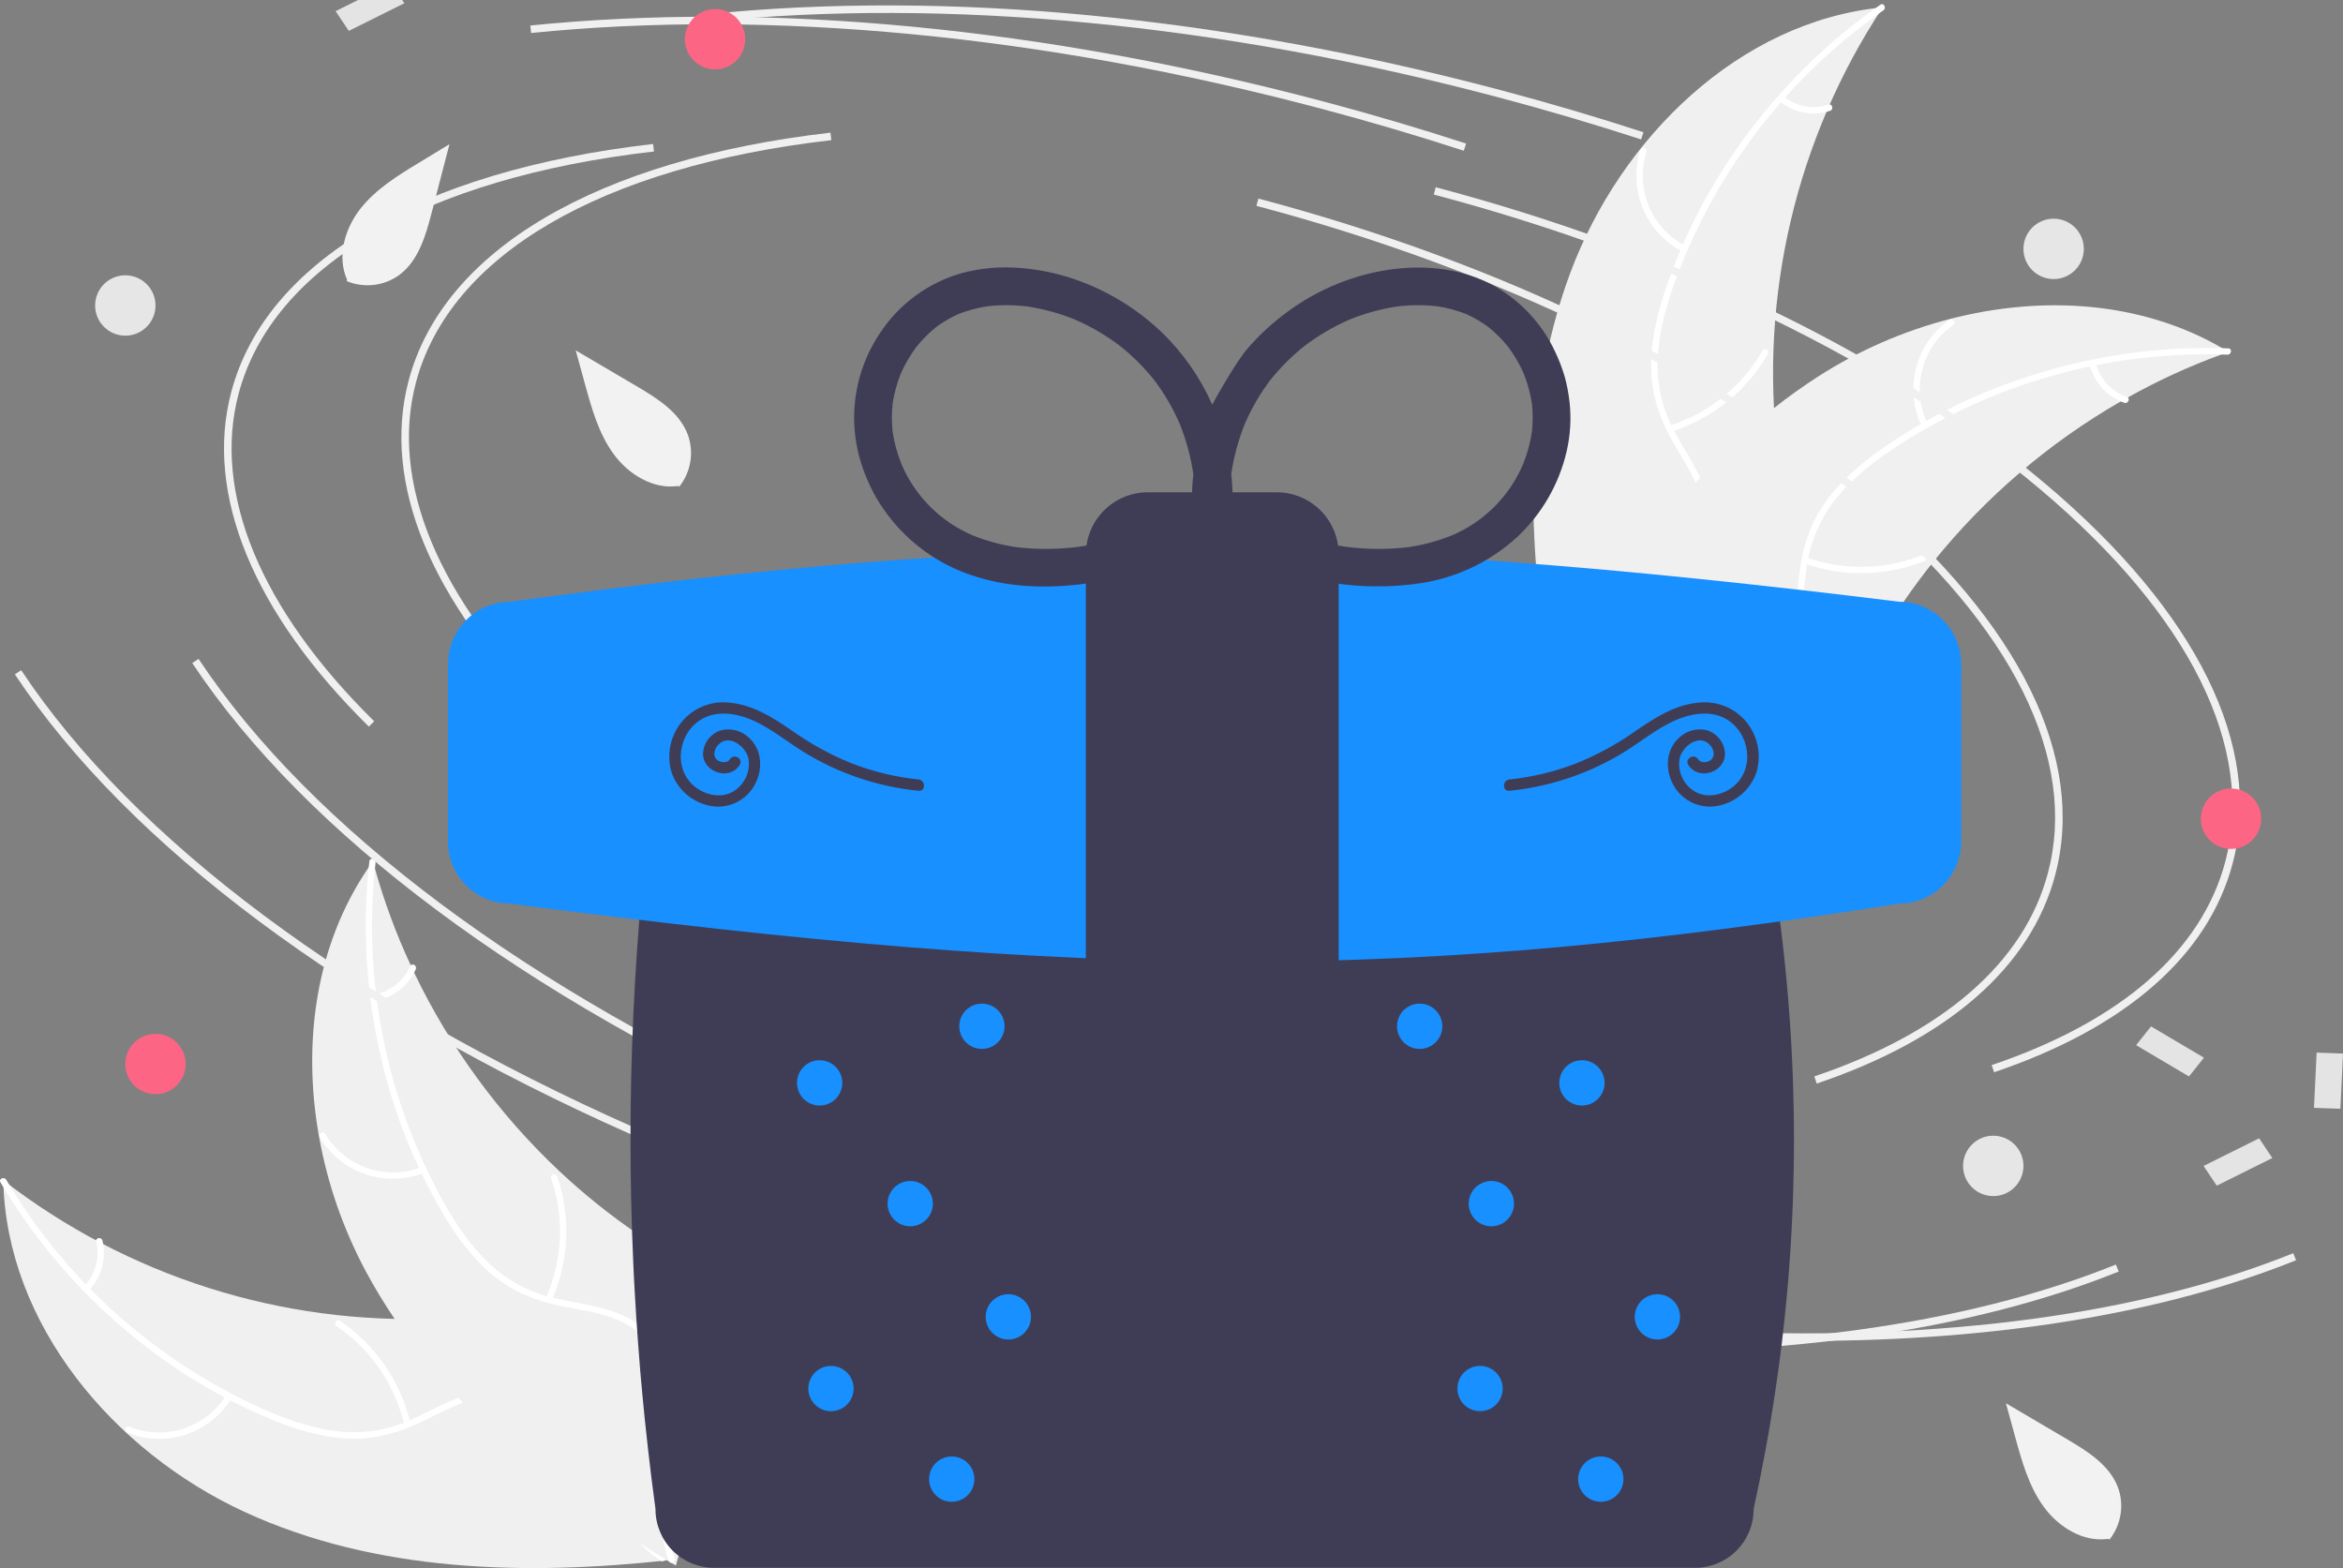 <svg width="260" height="174" viewBox="0 0 260 174" fill="none" xmlns="http://www.w3.org/2000/svg">
<rect x="0" y="0" width="260" height="174" fill="#808080" stroke="none"/>
<g clip-path="url(#clip0_1648_17429)">
<path d="M174.239 30.314C179.816 15.318 192.995 2.36 208.92 0.818C199.346 15.347 195.219 32.794 197.269 50.072C198.084 56.733 199.684 64.056 196.094 69.725C193.86 73.253 189.922 75.424 185.864 76.404C181.805 77.384 177.576 77.308 173.401 77.227L172.466 77.688C169.53 61.96 168.661 45.311 174.239 30.314Z" fill="#F0F0F0"/>
<path d="M208.998 1.146C198.141 8.73 189.95 19.543 185.589 32.048C184.67 34.733 183.973 37.536 183.932 40.387C183.915 43.166 184.641 45.899 186.037 48.302C187.293 50.569 188.841 52.743 189.524 55.276C190.245 57.945 189.657 60.646 188.186 62.953C186.386 65.775 183.679 67.782 180.963 69.653C177.948 71.73 174.784 73.84 172.939 77.103C172.715 77.498 172.115 77.128 172.338 76.733C175.548 71.056 182.284 68.994 186.404 64.172C188.327 61.922 189.584 59.079 188.989 56.082C188.469 53.462 186.875 51.22 185.583 48.935C184.227 46.537 183.341 44.047 183.237 41.272C183.132 38.434 183.721 35.597 184.567 32.901C186.529 26.8 189.439 21.047 193.189 15.851C197.436 9.897 202.67 4.713 208.665 0.524C209.036 0.265 209.366 0.888 208.998 1.146V1.146Z" fill="white"/>
<path d="M186.756 27.938C184.757 26.922 183.185 25.228 182.32 23.159C181.455 21.09 181.354 18.781 182.034 16.644C182.173 16.212 182.851 16.408 182.711 16.841C182.074 18.829 182.169 20.98 182.978 22.905C183.788 24.83 185.259 26.402 187.125 27.337C187.531 27.541 187.159 28.141 186.756 27.938Z" fill="white"/>
<path d="M185.249 47.236C189.62 45.856 193.31 42.879 195.583 38.898C195.808 38.504 196.408 38.873 196.184 39.268C193.81 43.405 189.964 46.496 185.412 47.922C184.978 48.058 184.817 47.371 185.249 47.236V47.236Z" fill="white"/>
<path d="M197.919 10.697C198.61 11.252 199.428 11.626 200.3 11.786C201.172 11.946 202.07 11.887 202.913 11.614C203.345 11.473 203.506 12.16 203.077 12.3C202.143 12.597 201.152 12.661 200.188 12.486C199.225 12.312 198.319 11.903 197.549 11.298C197.472 11.247 197.417 11.168 197.396 11.078C197.374 10.988 197.388 10.893 197.434 10.813C197.483 10.733 197.562 10.677 197.653 10.655C197.743 10.633 197.839 10.649 197.919 10.697V10.697Z" fill="white"/>
<path d="M247.306 39.045C247.039 39.141 246.772 39.236 246.503 39.338C242.917 40.644 239.443 42.24 236.115 44.109C235.855 44.249 235.594 44.396 235.339 44.543C227.37 49.132 220.321 55.16 214.552 62.321C212.259 65.173 210.186 68.195 208.352 71.361C205.819 75.734 203.42 80.677 199.699 83.864C199.315 84.2 198.91 84.513 198.487 84.8L173.102 78.793C173.051 78.75 172.998 78.713 172.947 78.671L171.923 78.477C172.006 78.307 172.096 78.133 172.179 77.963C172.227 77.864 172.281 77.767 172.328 77.668C172.362 77.603 172.396 77.537 172.423 77.476C172.434 77.455 172.445 77.433 172.455 77.417C172.482 77.356 172.513 77.302 172.538 77.247C173.038 76.27 173.546 75.296 174.062 74.323C174.063 74.317 174.063 74.317 174.07 74.313C178.018 66.911 182.618 59.773 188.155 53.561C188.321 53.374 188.489 53.181 188.667 52.997C191.179 50.211 193.914 47.634 196.845 45.293C198.454 44.017 200.127 42.822 201.857 41.715C206.332 38.862 211.228 36.731 216.366 35.399C226.608 32.747 237.585 33.399 246.62 38.638C246.851 38.772 247.077 38.905 247.306 39.045Z" fill="#F0F0F0"/>
<path d="M247.174 39.354C233.939 38.873 220.889 42.575 209.878 49.934C207.528 51.525 205.283 53.343 203.535 55.595C201.847 57.803 200.782 60.423 200.449 63.182C200.088 65.748 200.015 68.415 199.036 70.849C198.003 73.415 195.908 75.218 193.345 76.174C190.208 77.343 186.838 77.316 183.544 77.174C179.886 77.018 176.089 76.797 172.651 78.291C172.235 78.472 171.978 77.816 172.394 77.635C178.375 75.034 184.995 77.444 191.188 76.074C194.078 75.435 196.793 73.922 198.122 71.171C199.285 68.766 199.362 66.016 199.706 63.414C200.067 60.683 200.858 58.161 202.447 55.883C204.071 53.553 206.25 51.643 208.548 49.999C213.788 46.31 219.575 43.468 225.698 41.577C232.674 39.38 239.974 38.393 247.283 38.657C247.735 38.674 247.623 39.37 247.174 39.354L247.174 39.354Z" fill="white"/>
<path d="M213.284 47.356C212.3 45.341 212.064 43.041 212.619 40.869C213.174 38.696 214.483 36.792 216.313 35.495C216.684 35.234 217.107 35.798 216.735 36.06C215.029 37.264 213.81 39.038 213.298 41.062C212.785 43.087 213.013 45.227 213.94 47.098C214.141 47.505 213.483 47.76 213.284 47.356V47.356Z" fill="white"/>
<path d="M200.461 61.856C204.782 63.385 209.521 63.23 213.733 61.42C214.15 61.241 214.407 61.898 213.99 62.077C209.604 63.952 204.672 64.104 200.179 62.502C199.751 62.349 200.035 61.704 200.461 61.856V61.856Z" fill="white"/>
<path d="M232.577 40.31C232.795 41.169 233.223 41.961 233.823 42.613C234.423 43.266 235.175 43.759 236.012 44.05C236.442 44.197 236.157 44.842 235.73 44.696C234.806 44.371 233.976 43.825 233.312 43.105C232.648 42.386 232.17 41.514 231.92 40.568C231.889 40.48 231.893 40.385 231.93 40.3C231.967 40.215 232.035 40.147 232.12 40.111C232.207 40.077 232.304 40.079 232.39 40.117C232.475 40.154 232.543 40.224 232.577 40.31V40.31Z" fill="white"/>
<path d="M27.155 167.776C12.623 161.081 0.697 146.962 0.363 130.966C14.127 141.61 31.212 147.043 48.596 146.303C55.299 145.993 62.723 144.951 68.104 148.959C71.453 151.453 73.321 155.543 73.992 159.665C74.662 163.786 74.267 167.997 73.871 172.154L74.26 173.12C58.355 174.86 41.688 174.47 27.155 167.776Z" fill="#F0F0F0"/>
<path d="M0.694 130.913C7.437 142.312 17.601 151.296 29.74 156.589C32.348 157.707 35.091 158.615 37.93 158.87C40.7 159.098 43.48 158.58 45.982 157.37C48.338 156.288 50.622 154.909 53.199 154.419C55.916 153.902 58.564 154.692 60.753 156.333C63.431 158.341 65.228 161.192 66.889 164.041C68.732 167.204 70.597 170.519 73.711 172.605C74.088 172.858 73.674 173.429 73.297 173.176C67.879 169.547 66.332 162.675 61.834 158.201C59.736 156.114 56.996 154.647 53.963 155.013C51.311 155.334 48.955 156.754 46.579 157.87C44.085 159.041 41.536 159.737 38.761 159.63C35.922 159.521 33.138 158.719 30.514 157.673C24.579 155.255 19.062 151.919 14.163 147.787C8.547 143.103 3.773 137.492 0.049 131.198C-0.182 130.808 0.465 130.526 0.694 130.913H0.694Z" fill="white"/>
<path d="M25.731 155.115C24.567 157.031 22.759 158.471 20.631 159.178C18.502 159.884 16.192 159.811 14.113 158.971C13.693 158.8 13.939 158.139 14.36 158.311C16.295 159.096 18.447 159.164 20.427 158.502C22.407 157.84 24.086 156.492 25.16 154.702C25.394 154.313 25.964 154.729 25.731 155.115V155.115Z" fill="white"/>
<path d="M44.86 158.075C43.814 153.612 41.124 149.708 37.326 147.141C36.95 146.886 37.364 146.316 37.74 146.569C41.687 149.249 44.478 153.317 45.557 157.964C45.659 158.407 44.962 158.516 44.86 158.075V158.075Z" fill="white"/>
<path d="M9.382 142.682C9.987 142.035 10.422 141.247 10.647 140.39C10.873 139.533 10.882 138.633 10.674 137.772C10.565 137.33 11.262 137.222 11.37 137.66C11.595 138.613 11.584 139.607 11.337 140.554C11.09 141.502 10.615 142.374 9.953 143.096C9.896 143.169 9.814 143.218 9.722 143.233C9.631 143.247 9.537 143.226 9.46 143.175C9.385 143.119 9.335 143.037 9.32 142.945C9.305 142.852 9.327 142.758 9.382 142.682V142.682Z" fill="white"/>
<path d="M41.378 95.576C41.454 95.85 41.529 96.124 41.61 96.399C42.642 100.074 43.97 103.659 45.583 107.118C45.703 107.388 45.829 107.659 45.957 107.925C49.931 116.218 55.409 123.701 62.114 129.995C64.785 132.497 67.642 134.792 70.66 136.86C74.829 139.716 79.577 142.481 82.474 146.432C82.781 146.841 83.062 147.268 83.316 147.712L75.409 172.571C75.363 172.618 75.322 172.668 75.276 172.715L75.005 173.722C74.842 173.626 74.675 173.524 74.512 173.428C74.417 173.373 74.324 173.312 74.229 173.257C74.166 173.218 74.104 173.179 74.045 173.148C74.024 173.135 74.003 173.122 73.988 173.111C73.929 173.08 73.878 173.045 73.825 173.016C72.889 172.443 71.956 171.863 71.025 171.276C71.019 171.274 71.019 171.274 71.015 171.266C63.932 166.771 57.162 161.646 51.386 155.655C51.212 155.475 51.033 155.293 50.862 155.101C48.274 152.387 45.911 149.465 43.798 146.365C42.647 144.664 41.582 142.906 40.608 141.098C38.102 136.42 36.346 131.377 35.407 126.153C33.535 115.74 35.014 104.844 40.921 96.23C41.072 96.01 41.221 95.795 41.378 95.576Z" fill="#F0F0F0"/>
<path d="M41.676 95.732C40.197 108.892 42.903 122.185 49.409 133.72C50.818 136.183 52.462 138.559 54.575 140.472C56.65 142.322 59.181 143.582 61.908 144.122C64.439 144.676 67.093 144.95 69.446 146.111C71.926 147.334 73.566 149.559 74.326 152.187C75.255 155.403 74.973 158.761 74.583 162.036C74.151 165.671 73.644 169.441 74.875 172.981C75.024 173.41 74.349 173.617 74.201 173.188C72.059 167.028 74.961 160.609 74.064 154.33C73.645 151.4 72.341 148.579 69.698 147.045C67.388 145.705 64.652 145.42 62.083 144.881C59.386 144.314 56.932 143.335 54.781 141.579C52.58 139.783 50.84 137.466 49.374 135.05C46.092 129.547 43.695 123.562 42.271 117.314C40.607 110.192 40.174 102.838 40.989 95.57C41.04 95.12 41.726 95.285 41.676 95.732V95.732Z" fill="white"/>
<path d="M47.096 130.129C45.012 130.958 42.702 131.019 40.577 130.301C38.453 129.584 36.652 128.135 35.498 126.213C35.265 125.823 35.86 125.444 36.093 125.834C37.165 127.626 38.842 128.976 40.822 129.64C42.801 130.304 44.953 130.238 46.889 129.455C47.309 129.285 47.514 129.96 47.096 130.129Z" fill="white"/>
<path d="M60.587 144.01C62.438 139.816 62.641 135.079 61.155 130.743C61.007 130.314 61.681 130.107 61.829 130.536C63.367 135.052 63.146 139.981 61.21 144.34C61.025 144.756 60.403 144.423 60.587 144.01V144.01Z" fill="white"/>
<path d="M41.528 110.359C42.401 110.206 43.222 109.839 43.918 109.29C44.614 108.742 45.163 108.029 45.515 107.216C45.695 106.798 46.317 107.131 46.138 107.546C45.745 108.443 45.138 109.229 44.37 109.837C43.602 110.445 42.697 110.855 41.734 111.033C41.645 111.057 41.55 111.047 41.468 111.003C41.386 110.96 41.324 110.887 41.294 110.799C41.267 110.71 41.276 110.613 41.32 110.531C41.364 110.448 41.438 110.387 41.528 110.359V110.359Z" fill="white"/>
<path d="M60.617 79.375C47.775 66.734 42.352 53.546 45.344 42.24C49.185 27.733 66.248 17.702 92.157 14.72L92.253 15.552C66.704 18.492 49.902 28.298 46.154 42.455C43.241 53.457 48.586 66.357 61.204 78.778L60.617 79.375Z" fill="#F0F0F0"/>
<path d="M184.514 124.248C168.487 124.248 151.071 121.866 133.772 117.286C112.38 111.623 92.765 103.075 77.049 92.565L77.514 91.869C93.155 102.328 112.683 110.837 133.987 116.477C153.239 121.574 172.635 123.935 190.072 123.312L190.102 124.149C188.261 124.215 186.398 124.248 184.514 124.248Z" fill="#F0F0F0"/>
<path d="M221.282 118.981L221.013 118.188C235.347 113.341 244.312 105.534 246.94 95.61C250.28 82.994 243.024 68.354 226.509 54.387C209.909 40.348 185.973 28.7 159.107 21.588L159.322 20.778C186.304 27.922 210.358 39.63 227.049 53.747C243.825 67.935 251.177 82.879 247.75 95.825C245.047 106.033 235.894 114.041 221.282 118.981Z" fill="#F0F0F0"/>
<path d="M89.664 124.598C58.172 110.631 33.905 92.511 21.334 73.575L22.032 73.111C34.516 91.916 58.655 109.93 90.003 123.833L89.664 124.598Z" fill="#F0F0F0"/>
<path d="M200.386 148.794C197.138 148.794 193.834 148.722 190.475 148.577L190.511 147.74C215.58 148.825 237.698 145.825 254.479 139.062L254.793 139.839C240.154 145.738 221.495 148.794 200.386 148.794Z" fill="#F0F0F0"/>
<path d="M182.114 15.471C176.909 13.776 171.555 12.198 166.201 10.781C135.392 2.624 105.106 -0.272 78.617 2.408L78.532 1.574C105.121 -1.114 135.51 1.789 166.416 9.971C171.785 11.393 177.154 12.975 182.373 14.674L182.114 15.471Z" fill="#F0F0F0"/>
<path d="M40.935 80.631C28.093 67.99 22.67 54.801 25.663 43.496C29.503 28.988 46.566 18.958 72.476 15.976L72.571 16.808C47.023 19.748 30.22 29.554 26.473 43.711C23.56 54.713 28.905 67.613 41.523 80.034L40.935 80.631Z" fill="#F0F0F0"/>
<path d="M164.832 125.504C148.806 125.504 131.39 123.123 114.091 118.543C92.698 112.88 73.083 104.331 57.367 93.822L57.833 93.126C73.473 103.584 93.001 112.094 114.305 117.733C133.557 122.83 152.954 125.192 170.39 124.569L170.421 125.406C168.579 125.472 166.716 125.505 164.832 125.504Z" fill="#F0F0F0"/>
<path d="M201.6 120.237L201.332 119.444C215.666 114.597 224.631 106.79 227.258 96.866C230.598 84.25 223.342 69.61 206.827 55.643C190.228 41.604 166.291 29.956 139.426 22.844L139.64 22.034C166.623 29.178 190.676 40.886 207.368 55.003C224.144 69.191 231.495 84.134 228.068 97.08C225.365 107.289 216.213 115.297 201.6 120.237Z" fill="#F0F0F0"/>
<path d="M69.982 125.854C38.49 111.887 14.224 93.767 1.652 74.831L2.35 74.367C14.834 93.172 38.974 111.185 70.322 125.089L69.982 125.854Z" fill="#F0F0F0"/>
<path d="M180.705 150.051C177.456 150.051 174.153 149.978 170.793 149.833L170.829 148.997C195.898 150.082 218.016 147.082 234.798 140.319L235.111 141.096C220.472 146.995 201.814 150.051 180.705 150.051Z" fill="#F0F0F0"/>
<path d="M162.433 16.727C157.228 15.032 151.874 13.454 146.52 12.037C115.71 3.88 85.424 0.984 58.935 3.663L58.851 2.83C85.439 0.142 115.829 3.045 146.734 11.227C152.103 12.648 157.472 14.231 162.692 15.93L162.433 16.727Z" fill="#F0F0F0"/>
<path d="M79.231 78.914C77.51 78.916 75.861 79.6 74.644 80.817C73.427 82.034 72.742 83.684 72.74 85.405C70.273 103.575 69.449 121.93 70.278 140.248C70.327 141.418 70.382 142.487 70.445 143.519C70.537 145.224 70.654 147.023 70.793 148.868C70.872 149.957 70.956 151.049 71.048 152.137C71.202 153.909 71.371 155.71 71.55 157.49C71.663 158.577 71.78 159.669 71.906 160.757C72.146 162.893 72.419 165.084 72.739 167.453C72.735 169.178 73.418 170.834 74.635 172.057C75.853 173.279 77.506 173.968 79.231 173.972H188.108C189.829 173.97 191.478 173.285 192.695 172.068C193.912 170.852 194.597 169.202 194.598 167.481L194.603 167.436C195.088 165.226 195.54 162.975 195.946 160.743C196.163 159.567 196.351 158.498 196.519 157.477C196.825 155.617 197.096 153.817 197.326 152.126C197.484 150.992 197.626 149.893 197.749 148.859C197.952 147.167 198.135 145.419 198.309 143.513C198.405 142.477 198.492 141.407 198.577 140.243V140.242C199.908 121.882 198.57 103.426 194.603 85.45L194.598 85.405C194.596 83.684 193.912 82.034 192.695 80.817C191.478 79.6 189.829 78.916 188.108 78.914L79.231 78.914Z" fill="#3F3D56"/>
<path d="M137.897 106.701C114.306 106.701 89.308 104.557 56.591 100.269H56.588C54.892 100.266 53.256 99.638 51.995 98.504C50.733 97.37 49.935 95.811 49.752 94.125C49.722 93.871 49.708 93.616 49.709 93.361V73.679C49.708 73.637 49.71 73.595 49.715 73.553C49.752 71.745 50.495 70.023 51.785 68.755C53.075 67.487 54.81 66.775 56.619 66.77C113.538 59.031 148.115 59.031 210.747 66.771H210.749C212.557 66.783 214.288 67.502 215.573 68.773C216.858 70.045 217.595 71.768 217.626 73.576C217.63 73.61 217.631 73.645 217.63 73.679V93.361C217.631 93.617 217.617 93.872 217.587 94.127C217.402 95.817 216.598 97.38 215.331 98.514C214.063 99.648 212.421 100.273 210.721 100.27C183.661 104.557 161.482 106.701 137.897 106.701Z" fill="#1890FF"/>
<path d="M141.681 120.371H127.368C125.546 120.369 123.799 119.644 122.511 118.356C121.223 117.068 120.498 115.321 120.496 113.499V61.497C120.498 59.676 121.223 57.929 122.511 56.641C123.799 55.353 125.546 54.628 127.368 54.626H141.681C143.503 54.628 145.25 55.353 146.538 56.641C147.826 57.929 148.551 59.676 148.553 61.497V113.499C148.551 115.321 147.826 117.068 146.538 118.356C145.25 119.644 143.503 120.369 141.681 120.371Z" fill="#3F3D56"/>
<path d="M174.178 44.675C174.074 43.7 173.891 42.735 173.632 41.79C173.352 40.843 172.997 39.919 172.571 39.028C171.044 35.751 168.469 33.077 165.252 31.428C161.259 29.462 156.692 29.302 152.399 30.248C148.791 31.057 145.402 32.643 142.471 34.897C140.951 36.042 139.562 37.352 138.33 38.803C137.058 40.329 134.692 44.522 134.521 44.91C133.183 41.873 131.264 39.127 128.871 36.827C126.09 34.187 122.769 32.181 119.139 30.946C117.209 30.295 115.205 29.888 113.174 29.733C111.025 29.555 108.861 29.743 106.775 30.291C103.029 31.341 99.788 33.709 97.652 36.961C95.616 39.983 94.616 43.584 94.802 47.223C94.905 49.06 95.302 50.869 95.976 52.581C96.337 53.508 96.766 54.407 97.258 55.271C97.768 56.125 98.338 56.941 98.963 57.714C101.418 60.727 104.725 62.929 108.451 64.032C112.429 65.262 116.649 65.302 120.74 64.725C124.941 64.132 128.984 62.772 132.941 61.283C133.469 61.084 133.994 60.88 134.521 60.677C138.038 62.03 141.585 63.335 145.267 64.163C149.409 65.164 153.708 65.336 157.917 64.671C161.84 64.027 165.488 62.245 168.407 59.547C171.109 57.005 172.999 53.721 173.842 50.109C174.258 48.33 174.371 46.492 174.178 44.675V44.675ZM119.647 60.679C117.377 60.97 115.08 60.983 112.806 60.719C111.176 60.483 109.58 60.058 108.048 59.453C104.439 57.95 101.561 55.093 100.032 51.494C99.575 50.359 99.25 49.176 99.062 47.968C98.942 46.892 98.942 45.807 99.061 44.732C99.239 43.6 99.544 42.493 99.971 41.43C100.432 40.396 101.005 39.415 101.679 38.506C102.332 37.692 103.071 36.95 103.882 36.293C104.651 35.724 105.478 35.24 106.35 34.847C107.39 34.441 108.473 34.151 109.577 33.984C111.073 33.818 112.584 33.83 114.077 34.019C115.854 34.293 117.593 34.773 119.26 35.447C121.032 36.217 122.708 37.193 124.25 38.357C125.678 39.488 126.972 40.778 128.107 42.202C129.231 43.697 130.174 45.32 130.915 47.038C131.636 48.829 132.142 50.7 132.423 52.61L132.426 52.638C132.316 53.598 132.262 54.563 132.262 55.53C132.262 55.902 132.279 56.273 132.297 56.645C132.121 56.815 131.973 57.014 131.861 57.232C128.944 58.377 125.954 59.325 122.911 60.071C121.832 60.32 120.744 60.522 119.647 60.679ZM169.988 47.968C169.801 49.176 169.475 50.36 169.018 51.494C167.496 55.098 164.617 57.957 161.002 59.453C159.471 60.058 157.874 60.483 156.245 60.719C153.967 60.984 151.665 60.97 149.391 60.678C145.351 60.1 141.453 58.825 137.641 57.401C137.484 57.343 137.328 57.281 137.172 57.222C137.065 57.007 136.924 56.811 136.754 56.641C136.821 55.293 136.78 53.941 136.629 52.6C136.911 50.693 137.416 48.826 138.135 47.038C138.877 45.32 139.819 43.697 140.943 42.202C142.079 40.778 143.373 39.488 144.8 38.357C146.343 37.193 148.018 36.217 149.791 35.447C151.457 34.773 153.197 34.293 154.974 34.019C156.467 33.83 157.977 33.818 159.473 33.984C160.578 34.151 161.66 34.441 162.701 34.847C163.573 35.24 164.4 35.724 165.169 36.293C165.98 36.95 166.718 37.692 167.372 38.506C168.046 39.416 168.618 40.396 169.08 41.43C169.506 42.493 169.811 43.6 169.989 44.732C170.109 45.807 170.109 46.892 169.988 47.968V47.968Z" fill="#3F3D56"/>
<path d="M90.956 122.674C92.344 122.674 93.469 121.549 93.469 120.161C93.469 118.773 92.344 117.648 90.956 117.648C89.569 117.648 88.444 118.773 88.444 120.161C88.444 121.549 89.569 122.674 90.956 122.674Z" fill="#1890FF"/>
<path d="M108.963 116.392C110.35 116.392 111.475 115.267 111.475 113.88C111.475 112.492 110.35 111.367 108.963 111.367C107.575 111.367 106.45 112.492 106.45 113.88C106.45 115.267 107.575 116.392 108.963 116.392Z" fill="#1890FF"/>
<path d="M101.007 136.074C102.394 136.074 103.519 134.949 103.519 133.561C103.519 132.174 102.394 131.049 101.007 131.049C99.619 131.049 98.494 132.174 98.494 133.561C98.494 134.949 99.619 136.074 101.007 136.074Z" fill="#1890FF"/>
<path d="M175.545 122.674C176.933 122.674 178.058 121.549 178.058 120.161C178.058 118.773 176.933 117.648 175.545 117.648C174.158 117.648 173.033 118.773 173.033 120.161C173.033 121.549 174.158 122.674 175.545 122.674Z" fill="#1890FF"/>
<path d="M157.539 116.392C158.927 116.392 160.051 115.267 160.051 113.88C160.051 112.492 158.927 111.367 157.539 111.367C156.151 111.367 155.026 112.492 155.026 113.88C155.026 115.267 156.151 116.392 157.539 116.392Z" fill="#1890FF"/>
<path d="M165.495 136.074C166.883 136.074 168.007 134.949 168.007 133.561C168.007 132.174 166.883 131.049 165.495 131.049C164.107 131.049 162.982 132.174 162.982 133.561C162.982 134.949 164.107 136.074 165.495 136.074Z" fill="#1890FF"/>
<path d="M177.639 166.643C179.027 166.643 180.152 165.518 180.152 164.131C180.152 162.743 179.027 161.618 177.639 161.618C176.251 161.618 175.126 162.743 175.126 164.131C175.126 165.518 176.251 166.643 177.639 166.643Z" fill="#1890FF"/>
<path d="M183.92 148.636C185.308 148.636 186.433 147.511 186.433 146.124C186.433 144.736 185.308 143.611 183.92 143.611C182.533 143.611 181.408 144.736 181.408 146.124C181.408 147.511 182.533 148.636 183.92 148.636Z" fill="#1890FF"/>
<path d="M164.239 156.593C165.627 156.593 166.752 155.469 166.752 154.081C166.752 152.693 165.627 151.568 164.239 151.568C162.851 151.568 161.727 152.693 161.727 154.081C161.727 155.469 162.851 156.593 164.239 156.593Z" fill="#1890FF"/>
<path d="M105.613 166.643C107.001 166.643 108.126 165.518 108.126 164.131C108.126 162.743 107.001 161.618 105.613 161.618C104.225 161.618 103.101 162.743 103.101 164.131C103.101 165.518 104.225 166.643 105.613 166.643Z" fill="#1890FF"/>
<path d="M111.894 148.636C113.282 148.636 114.407 147.511 114.407 146.124C114.407 144.736 113.282 143.611 111.894 143.611C110.507 143.611 109.382 144.736 109.382 146.124C109.382 147.511 110.507 148.636 111.894 148.636Z" fill="#1890FF"/>
<path d="M92.213 156.593C93.6 156.593 94.725 155.469 94.725 154.081C94.725 152.693 93.6 151.568 92.213 151.568C90.825 151.568 89.7 152.693 89.7 154.081C89.7 155.469 90.825 156.593 92.213 156.593Z" fill="#1890FF"/>
<path d="M38.471 31.191C39.422 31.588 40.46 31.734 41.484 31.613C42.508 31.493 43.483 31.111 44.317 30.504C46.442 28.919 47.238 26.153 47.906 23.588L49.876 16L46.548 18.021C44.154 19.474 41.705 20.975 39.977 23.181C38.249 25.388 37.374 28.479 38.513 31.039" fill="#F2F2F2"/>
<path d="M75.373 54.01C76.016 53.204 76.44 52.246 76.604 51.228C76.769 50.21 76.669 49.167 76.314 48.199C75.371 45.722 72.929 44.198 70.645 42.854L63.887 38.88L64.919 42.635C65.661 45.335 66.434 48.102 68.082 50.368C69.731 52.634 72.465 54.322 75.239 53.928" fill="#F2F2F2"/>
<path d="M234.082 170.842C234.724 170.036 235.148 169.078 235.313 168.06C235.478 167.042 235.378 165.999 235.022 165.031C234.08 162.554 231.638 161.03 229.353 159.686L222.595 155.712L223.627 159.467C224.369 162.167 225.142 164.934 226.791 167.2C228.439 169.466 231.173 171.154 233.947 170.759" fill="#F2F2F2"/>
<path d="M79.35 7.7C81.2 7.7 82.7 6.2 82.7 4.35C82.7 2.5 81.2 1 79.35 1C77.5 1 76 2.5 76 4.35C76 6.2 77.5 7.7 79.35 7.7Z" fill="#FD6584"/>
<path d="M17.255 121.418C19.105 121.418 20.605 119.918 20.605 118.068C20.605 116.218 19.105 114.718 17.255 114.718C15.405 114.718 13.905 116.218 13.905 118.068C13.905 119.918 15.405 121.418 17.255 121.418Z" fill="#FD6584"/>
<path d="M247.571 94.198C249.421 94.198 250.921 92.698 250.921 90.848C250.921 88.998 249.421 87.498 247.571 87.498C245.721 87.498 244.221 88.998 244.221 90.848C244.221 92.698 245.721 94.198 247.571 94.198Z" fill="#FD6584"/>
<path d="M13.906 37.248C15.756 37.248 17.256 35.748 17.256 33.898C17.256 32.048 15.756 30.548 13.906 30.548C12.056 30.548 10.556 32.048 10.556 33.898C10.556 35.748 12.056 37.248 13.906 37.248Z" fill="#E6E6E6"/>
<path d="M221.19 132.724C223.04 132.724 224.54 131.224 224.54 129.373C224.54 127.523 223.04 126.023 221.19 126.023C219.34 126.023 217.84 127.523 217.84 129.373C217.84 131.224 219.34 132.724 221.19 132.724Z" fill="#E6E6E6"/>
<path d="M227.89 30.967C229.74 30.967 231.24 29.467 231.24 27.617C231.24 25.767 229.74 24.267 227.89 24.267C226.039 24.267 224.54 25.767 224.54 27.617C224.54 29.467 226.039 30.967 227.89 30.967Z" fill="#E6E6E6"/>
<path d="M81.002 84.247C80.712 84.705 80.01 84.638 79.616 84.352C79.068 83.954 79.246 83.189 79.622 82.736C80.82 81.298 82.802 82.816 83.069 84.245C83.168 84.941 83.061 85.651 82.76 86.287C82.46 86.923 81.979 87.457 81.378 87.822C80.011 88.632 78.236 88.226 77.061 87.256C74.61 85.234 75.277 81.186 78 79.723C79.738 78.789 81.934 79.199 83.646 79.981C85.573 80.861 87.23 82.211 89.012 83.335C92.921 85.783 97.344 87.293 101.934 87.748C102.738 87.83 102.732 86.573 101.934 86.492C99.391 86.229 96.894 85.628 94.509 84.704C92.15 83.748 89.91 82.519 87.837 81.042C85.739 79.604 83.547 78.207 80.95 77.969C79.903 77.847 78.841 78.004 77.874 78.425C76.906 78.846 76.068 79.515 75.443 80.365C74.888 81.126 74.516 82.005 74.357 82.933C74.198 83.862 74.256 84.815 74.526 85.717C74.853 86.66 75.423 87.501 76.18 88.152C76.936 88.803 77.852 89.243 78.833 89.425C79.778 89.604 80.755 89.483 81.628 89.079C82.501 88.676 83.226 88.011 83.703 87.175C84.658 85.522 84.627 83.302 83.184 81.932C82.77 81.511 82.252 81.208 81.683 81.053C81.114 80.898 80.513 80.898 79.944 81.051C79.419 81.228 78.957 81.555 78.614 81.99C78.272 82.426 78.064 82.952 78.016 83.504C77.877 85.649 80.922 86.722 82.086 84.881C82.52 84.195 81.433 83.564 81.002 84.247L81.002 84.247Z" fill="#3F3D56"/>
<path d="M188.432 84.247C188.721 84.705 189.423 84.638 189.818 84.352C190.365 83.954 190.188 83.189 189.811 82.736C188.613 81.298 186.632 82.816 186.365 84.245C186.265 84.941 186.372 85.651 186.673 86.287C186.973 86.923 187.454 87.457 188.055 87.822C189.422 88.632 191.197 88.226 192.372 87.256C194.823 85.234 194.156 81.186 191.433 79.723C189.696 78.789 187.499 79.199 185.787 79.981C183.86 80.861 182.203 82.211 180.422 83.335C176.512 85.783 172.089 87.293 167.499 87.748C166.695 87.83 166.701 86.573 167.499 86.492C170.043 86.229 172.54 85.628 174.924 84.704C177.284 83.748 179.523 82.519 181.596 81.042C183.694 79.604 185.886 78.207 188.483 77.969C189.531 77.847 190.592 78.004 191.559 78.425C192.527 78.846 193.365 79.515 193.99 80.365C194.546 81.126 194.918 82.005 195.077 82.933C195.236 83.862 195.178 84.815 194.907 85.717C194.581 86.66 194.01 87.501 193.254 88.152C192.497 88.803 191.581 89.243 190.6 89.425C189.655 89.604 188.678 89.483 187.805 89.079C186.932 88.676 186.207 88.011 185.731 87.175C184.775 85.522 184.806 83.302 186.249 81.932C186.663 81.511 187.181 81.208 187.75 81.053C188.32 80.898 188.92 80.898 189.49 81.051C190.015 81.228 190.477 81.555 190.819 81.99C191.161 82.426 191.369 82.952 191.417 83.504C191.557 85.649 188.511 86.722 187.347 84.881C186.914 84.195 188 83.564 188.432 84.247L188.432 84.247Z" fill="#3F3D56"/>
<path d="M43.407 -1.828L44.873 0.359L38.708 3.426L37.242 1.239L43.407 -1.828Z" fill="#E4E4E4"/>
<path d="M244.568 117.366L242.909 119.448L237.04 115.976L238.7 113.895L244.568 117.366Z" fill="#E4E4E4"/>
<path d="M250.691 126.312L252.157 128.499L245.992 131.565L244.526 129.378L250.691 126.312Z" fill="#E4E4E4"/>
<path d="M257.073 116.803L260.002 116.906L259.71 123.034L256.781 122.931L257.073 116.803Z" fill="#E4E4E4"/>
</g>
<defs>
<clipPath id="clip0_1648_17429">
<rect width="260" height="174" fill="white"/>
</clipPath>
</defs>
</svg>
